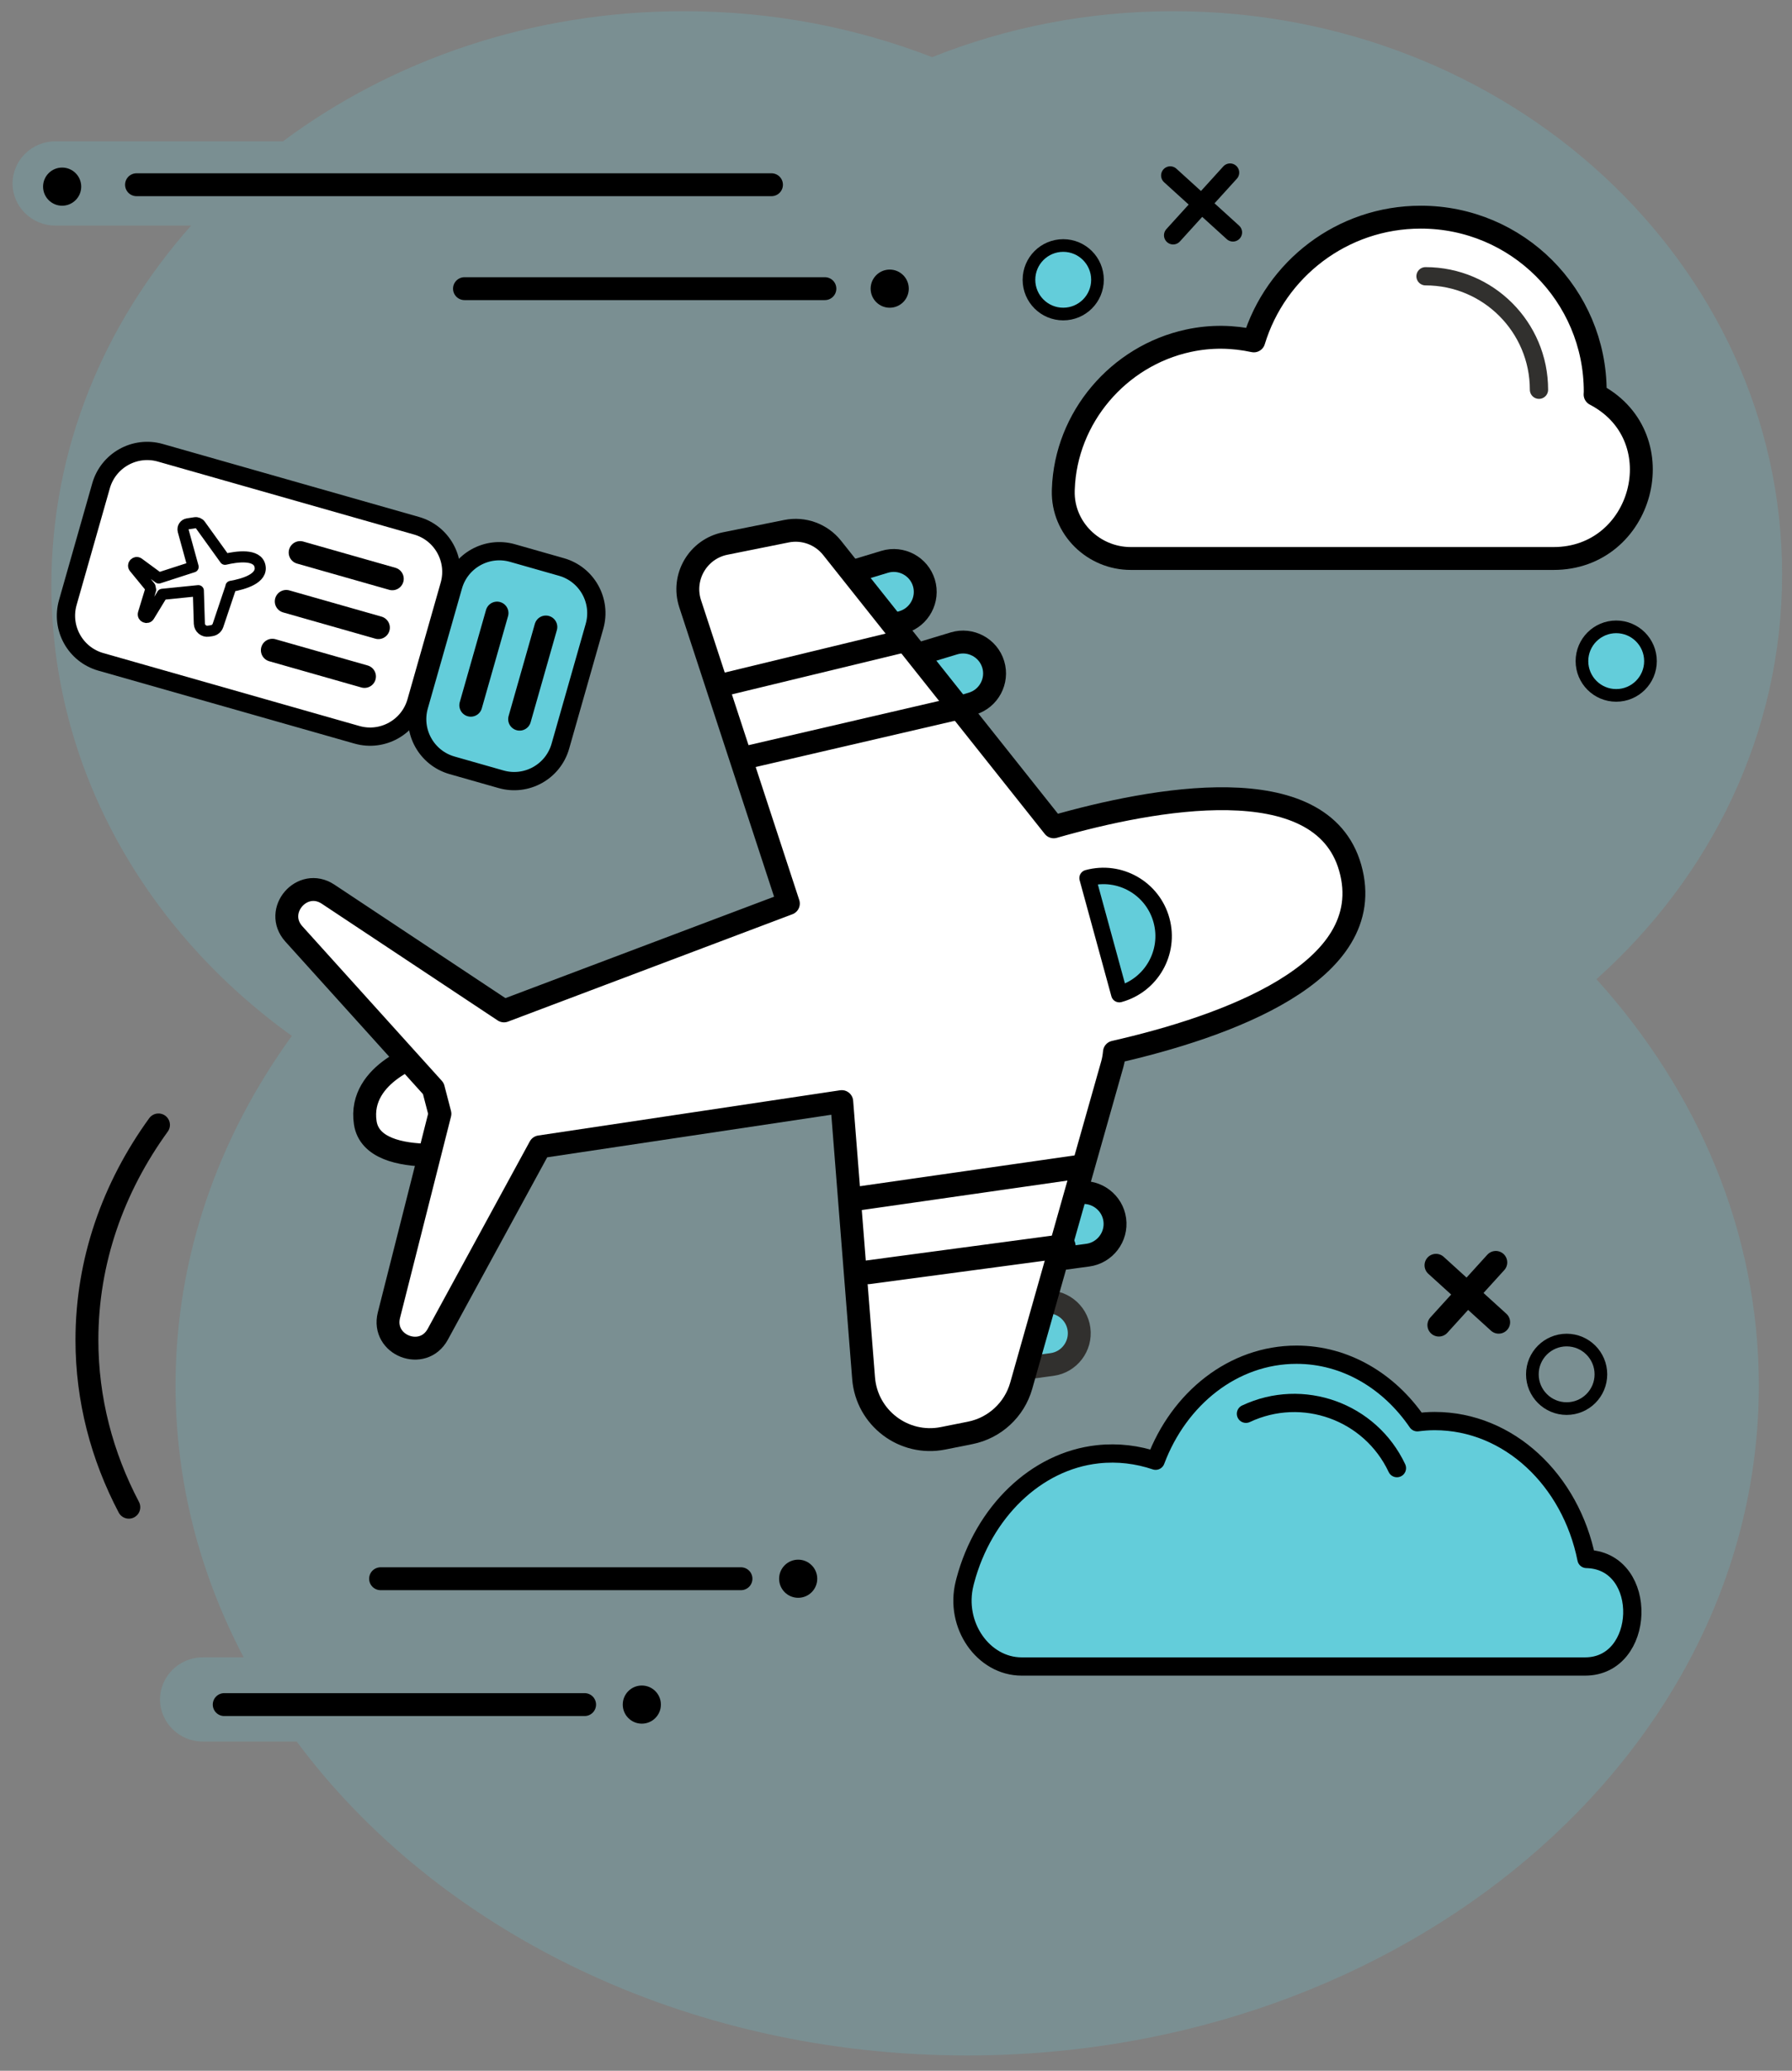 <?xml version="1.0" encoding="UTF-8" standalone="no"?>
<!DOCTYPE svg PUBLIC "-//W3C//DTD SVG 1.1//EN" "http://www.w3.org/Graphics/SVG/1.1/DTD/svg11.dtd">
<!-- Created with Vectornator (http://vectornator.io/) -->
<svg height="100%" stroke-miterlimit="10" style="fill-rule:nonzero;clip-rule:evenodd;stroke-linecap:round;stroke-linejoin:round;" version="1.1" viewBox="0 0 150.184 173.534" width="100%" xml:space="preserve" xmlns="http://www.w3.org/2000/svg" xmlns:vectornator="http://vectornator.io" xmlns:xlink="http://www.w3.org/1999/xlink">
<rect x="0" y="0" width="150.184" height="173.534" fill="#808080" stroke="none"/>
<defs/>
<g id="Calque-1" vectornator:layerName="Calque 1">
<g opacity="0.2">
<clipPath id="ClipPath">
<path d="M1.053 172.252L149.354 172.252L149.354 0.938L1.053 0.938L1.053 172.252Z"/>
</clipPath>
<g clip-path="url(#ClipPath)">
<path d="M149.355 48.14C149.355 22.071 126.508 0.938 98.327 0.938C91.148 0.938 84.319 2.315 78.123 4.79C71.734 2.313 64.703 0.938 57.316 0.938C44.56 0.938 32.857 5.031 23.71 11.846L4.63 11.846C2.663 11.846 1.053 13.433 1.053 15.374C1.053 17.315 2.663 18.904 4.63 18.904L16.018 18.904C8.696 27.155 4.305 37.64 4.305 49.06C4.305 64.368 12.188 77.995 24.46 86.809C18.28 95.339 14.712 105.371 14.712 116.11C14.712 124.222 16.762 131.924 20.42 138.888L16.989 138.888C15.022 138.888 13.412 140.475 13.412 142.416C13.412 144.357 15.022 145.945 16.989 145.945L24.866 145.945C36.605 161.744 57.376 172.251 81.058 172.251C117.7 172.251 147.403 147.116 147.403 116.11C147.403 103.303 142.326 91.504 133.794 82.058C143.384 73.476 149.355 61.456 149.355 48.14" fill="#63cdda" fill-rule="nonzero" opacity="1" stroke="none"/>
</g>
</g>
<path d="M120.347 106.033L125.601 110.804" fill="none" opacity="1" stroke="#000000" stroke-linecap="round" stroke-linejoin="round" stroke-width="1.918"/>
<path d="M125.36 105.792L120.589 111.045" fill="none" opacity="1" stroke="#000000" stroke-linecap="round" stroke-linejoin="round" stroke-width="1.918"/>
<path d="M98.076 14.705L103.33 19.476" fill="none" opacity="1" stroke="#000000" stroke-linecap="round" stroke-linejoin="round" stroke-width="1.534"/>
<path d="M103.089 14.463L98.318 19.718" fill="none" opacity="1" stroke="#000000" stroke-linecap="round" stroke-linejoin="round" stroke-width="1.534"/>
<path d="M35.6 88.2C35.6 88.2 29.966 89.838 30.613 94.092C31.261 98.346 40.92 96.335 40.92 96.335" fill="#ffffff" fill-rule="nonzero" opacity="1" stroke="none"/>
<path d="M35.6 88.2C35.6 88.2 29.966 89.838 30.613 94.092C31.261 98.346 40.92 96.335 40.92 96.335" fill="none" opacity="1" stroke="#000000" stroke-linecap="round" stroke-linejoin="round" stroke-width="1.918"/>
<path d="M75.671 52.129L66.724 54.839C65.336 55.26 63.856 54.468 63.436 53.08C63.015 51.691 63.807 50.212 65.195 49.791L74.142 47.081C75.53 46.66 77.01 47.453 77.43 48.84C77.851 50.228 77.059 51.709 75.671 52.129" fill="#63cdda" fill-rule="nonzero" opacity="1" stroke="none"/>
<path d="M75.671 52.129L66.724 54.839C65.336 55.26 63.856 54.468 63.436 53.08C63.015 51.691 63.807 50.212 65.195 49.791L74.142 47.081C75.53 46.66 77.01 47.453 77.43 48.84C77.851 50.228 77.059 51.709 75.671 52.129Z" fill="none" opacity="1" stroke="#000000" stroke-linecap="round" stroke-linejoin="round" stroke-width="1.918"/>
<path d="M81.481 58.962L72.533 61.672C71.146 62.093 69.666 61.301 69.245 59.913C68.825 58.526 69.617 57.045 71.004 56.626L79.952 53.916C81.339 53.495 82.819 54.286 83.24 55.675C83.661 57.062 82.869 58.542 81.481 58.962" fill="#63cdda" fill-rule="nonzero" opacity="1" stroke="none"/>
<path d="M81.481 58.962L72.533 61.672C71.146 62.093 69.666 61.301 69.245 59.913C68.825 58.526 69.617 57.045 71.004 56.626L79.952 53.916C81.339 53.495 82.819 54.286 83.24 55.675C83.661 57.062 82.869 58.542 81.481 58.962Z" fill="none" opacity="1" stroke="#000000" stroke-linecap="round" stroke-linejoin="round" stroke-width="1.918"/>
<path d="M87.462 109.12L78.198 110.374C76.761 110.569 75.744 111.904 75.939 113.341C76.133 114.778 77.468 115.795 78.905 115.6L88.17 114.346C89.607 114.152 90.623 112.817 90.429 111.379C90.234 109.942 88.899 108.926 87.462 109.12" fill="#63cdda" fill-rule="nonzero" opacity="1" stroke="none"/>
<path d="M87.462 109.12L78.198 110.374C76.761 110.569 75.744 111.904 75.939 113.341C76.133 114.778 77.468 115.795 78.905 115.6L88.17 114.346C89.607 114.152 90.623 112.817 90.429 111.379C90.234 109.942 88.899 108.926 87.462 109.12Z" fill="none" opacity="1" stroke="#31302e" stroke-linecap="round" stroke-linejoin="round" stroke-width="1.918"/>
<path d="M90.46 99.957L81.196 101.211C79.759 101.406 78.742 102.741 78.937 104.178C79.131 105.615 80.466 106.631 81.903 106.437L91.168 105.183C92.605 104.988 93.621 103.653 93.427 102.216C93.232 100.779 91.897 99.762 90.46 99.957" fill="#63cdda" fill-rule="nonzero" opacity="1" stroke="none"/>
<path d="M90.46 99.957L81.196 101.211C79.759 101.406 78.742 102.741 78.937 104.178C79.131 105.615 80.466 106.631 81.903 106.437L91.168 105.183C92.605 104.988 93.621 103.653 93.427 102.216C93.232 100.779 91.897 99.762 90.46 99.957Z" fill="none" opacity="1" stroke="#000000" stroke-linecap="round" stroke-linejoin="round" stroke-width="1.918"/>
<path d="M93.217 89.188C93.315 88.844 93.366 88.504 93.399 88.167C102.531 86.09 115.661 81.525 113.156 72.719C110.744 64.238 96.565 66.927 88.311 69.289L69.739 45.915C68.827 44.767 67.349 44.227 65.911 44.516L60.781 45.547C58.488 46.008 57.112 48.369 57.84 50.592L66.071 75.718L42.238 84.715L27.499 74.935C25.328 73.495 22.884 76.332 24.629 78.266L36.317 91.219L36.868 93.335L32.596 110.208C31.957 112.733 35.444 114.1 36.69 111.812L45.245 96.107L70.545 92.316L72.376 115.495C72.64 118.83 75.756 121.187 79.037 120.532L81.307 120.079C83.363 119.669 85.016 118.142 85.587 116.125L93.217 89.188Z" fill="#ffffff" fill-rule="nonzero" opacity="1" stroke="none"/>
<path d="M93.217 89.188C93.315 88.844 93.366 88.504 93.399 88.167C102.531 86.09 115.661 81.525 113.156 72.719C110.744 64.238 96.565 66.927 88.311 69.289L69.739 45.915C68.827 44.767 67.349 44.227 65.911 44.516L60.781 45.547C58.488 46.008 57.112 48.369 57.84 50.592L66.071 75.718L42.238 84.715L27.499 74.935C25.328 73.495 22.884 76.332 24.629 78.266L36.317 91.219L36.868 93.335L32.596 110.208C31.957 112.733 35.444 114.1 36.69 111.812L45.245 96.107L70.545 92.316L72.376 115.495C72.64 118.83 75.756 121.187 79.037 120.532L81.307 120.079C83.363 119.669 85.016 118.142 85.587 116.125L93.217 89.188Z" fill="none" opacity="1" stroke="#000000" stroke-linecap="round" stroke-linejoin="round" stroke-width="1.918"/>
<path d="M93.808 83.31C96.495 82.575 98.076 79.802 97.341 77.116C96.606 74.43 93.832 72.849 91.147 73.584L93.808 83.31Z" fill="#63cdda" fill-rule="nonzero" opacity="1" stroke="none"/>
<path d="M93.808 83.31C96.495 82.575 98.076 79.802 97.341 77.116C96.606 74.43 93.832 72.849 91.147 73.584L93.808 83.31Z" fill="none" opacity="1" stroke="#000000" stroke-linecap="round" stroke-linejoin="round" stroke-width="1.379"/>
<path d="M60.3 57.455L75.564 53.759" fill="#ffffff" fill-rule="nonzero" opacity="1" stroke="none"/>
<path d="M60.3 57.455L75.564 53.759" fill="none" opacity="1" stroke="#000000" stroke-linecap="round" stroke-linejoin="round" stroke-width="1.918"/>
<path d="M62.979 63.374L80.158 59.386" fill="#ffffff" fill-rule="nonzero" opacity="1" stroke="none"/>
<path d="M62.979 63.374L80.158 59.386" fill="none" opacity="1" stroke="#000000" stroke-linecap="round" stroke-linejoin="round" stroke-width="1.918"/>
<path d="M89.144 104.426L72.774 106.616" fill="#ffffff" fill-rule="nonzero" opacity="1" stroke="none"/>
<path d="M89.144 104.426L72.774 106.616" fill="none" opacity="1" stroke="#000000" stroke-linecap="round" stroke-linejoin="round" stroke-width="2.001"/>
<path d="M90.171 97.821L71.809 100.453" fill="#ffffff" fill-rule="nonzero" opacity="1" stroke="none"/>
<path d="M90.171 97.821L71.809 100.453" fill="none" opacity="1" stroke="#000000" stroke-linecap="round" stroke-linejoin="round" stroke-width="2.001"/>
<path d="M130.202 46.803C137.702 46.803 140.41 36.735 133.83 33.136C133.78 33.109 133.731 33.082 133.681 33.056C133.682 32.976 133.693 32.9 133.693 32.82C133.693 24.744 127.146 18.198 119.071 18.198C112.475 18.198 106.903 22.567 105.081 28.567C103.354 28.195 101.509 28.139 99.588 28.556C93.723 29.826 89.319 35.002 89.115 40.998C89.113 41.045 89.112 41.093 89.111 41.14C89.038 44.266 91.642 46.803 94.77 46.803L130.202 46.803Z" fill="#ffffff" fill-rule="nonzero" opacity="1" stroke="none"/>
<path d="M130.202 46.803C137.702 46.803 140.41 36.735 133.83 33.136C133.78 33.109 133.731 33.082 133.681 33.056C133.682 32.976 133.693 32.9 133.693 32.82C133.693 24.744 127.146 18.198 119.071 18.198C112.475 18.198 106.903 22.567 105.081 28.567C103.354 28.195 101.509 28.139 99.588 28.556C93.723 29.826 89.319 35.002 89.115 40.998C89.113 41.045 89.112 41.093 89.111 41.14C89.038 44.266 91.642 46.803 94.77 46.803L130.202 46.803Z" fill="none" opacity="1" stroke="#000000" stroke-linecap="round" stroke-linejoin="round" stroke-width="1.918"/>
<path d="M128.979 32.66C128.979 27.408 124.722 23.151 119.47 23.151" fill="#ffffff" fill-rule="nonzero" opacity="1" stroke="none"/>
<path d="M128.979 32.66C128.979 27.408 124.722 23.151 119.47 23.151" fill="none" opacity="1" stroke="#31302e" stroke-linecap="round" stroke-linejoin="round" stroke-width="1.531"/>
<path d="M11.441 15.481L64.657 15.481" fill="none" opacity="1" stroke="#000000" stroke-linecap="round" stroke-linejoin="round" stroke-width="1.918"/>
<path d="M38.928 24.19L69.132 24.19" fill="none" opacity="1" stroke="#000000" stroke-linecap="round" stroke-linejoin="round" stroke-width="1.918"/>
<path d="M6.806 15.641C6.806 16.523 6.09 17.239 5.208 17.239C4.325 17.239 3.61 16.523 3.61 15.641C3.61 14.758 4.325 14.043 5.208 14.043C6.09 14.043 6.806 14.758 6.806 15.641" fill="#000000" fill-rule="nonzero" opacity="1" stroke="none"/>
<path d="M76.163 24.19C76.163 25.073 75.448 25.788 74.565 25.788C73.683 25.788 72.967 25.073 72.967 24.19C72.967 23.308 73.683 22.592 74.565 22.592C75.448 22.592 76.163 23.308 76.163 24.19" fill="#000000" fill-rule="nonzero" opacity="1" stroke="none"/>
<path d="M62.1 132.3L31.896 132.3" fill="none" opacity="1" stroke="#000000" stroke-linecap="round" stroke-linejoin="round" stroke-width="1.918"/>
<path d="M68.492 132.3C68.492 133.183 67.777 133.898 66.894 133.898C66.012 133.898 65.296 133.183 65.296 132.3C65.296 131.418 66.012 130.702 66.894 130.702C67.777 130.702 68.492 131.418 68.492 132.3" fill="#000000" fill-rule="nonzero" opacity="1" stroke="none"/>
<path d="M133.115 130.65L132.96 130.643C131.634 124.028 126.448 119.088 120.239 119.088C119.746 119.088 119.261 119.126 118.782 119.187C116.434 115.748 112.777 113.527 108.657 113.527C103.357 113.527 98.809 117.188 96.852 122.41C95.333 121.899 93.702 121.685 92.002 121.871C86.794 122.441 82.42 126.745 80.903 132.449C80.881 132.531 80.86 132.613 80.84 132.695C79.967 136.202 82.422 139.655 85.622 139.655L132.844 139.655C137.942 139.655 138.207 130.924 133.115 130.65" fill="#63cdda" fill-rule="nonzero" opacity="1" stroke="none"/>
<path d="M133.115 130.65L132.96 130.643C131.634 124.028 126.448 119.088 120.239 119.088C119.746 119.088 119.261 119.126 118.782 119.187C116.434 115.748 112.777 113.527 108.657 113.527C103.357 113.527 98.809 117.188 96.852 122.41C95.333 121.899 93.702 121.685 92.002 121.871C86.794 122.441 82.42 126.745 80.903 132.449C80.881 132.531 80.86 132.613 80.84 132.695C79.967 136.202 82.422 139.655 85.622 139.655L132.844 139.655C137.942 139.655 138.207 130.924 133.115 130.65Z" fill="none" opacity="1" stroke="#000000" stroke-linecap="round" stroke-linejoin="round" stroke-width="1.531"/>
<path d="M117.074 123.031C114.838 118.279 109.173 116.24 104.421 118.476" fill="none" opacity="1" stroke="#000000" stroke-linecap="round" stroke-linejoin="round" stroke-width="1.531"/>
<path d="M29.915 61.577L8.451 55.465C6.314 54.857 5.075 52.632 5.683 50.494L8.469 40.711C9.078 38.574 11.303 37.335 13.439 37.944L34.904 44.056C37.041 44.664 38.28 46.889 37.672 49.026L34.886 58.81C34.277 60.947 32.052 62.185 29.915 61.577" fill="#ffffff" fill-rule="nonzero" opacity="1" stroke="none"/>
<path d="M29.915 61.577L8.451 55.465C6.314 54.857 5.075 52.632 5.683 50.494L8.469 40.711C9.078 38.574 11.303 37.335 13.439 37.944L34.904 44.056C37.041 44.664 38.28 46.889 37.672 49.026L34.886 58.81C34.277 60.947 32.052 62.185 29.915 61.577Z" fill="none" opacity="1" stroke="#000000" stroke-linecap="round" stroke-linejoin="round" stroke-width="1.531"/>
<path d="M41.991 65.304L37.885 64.135C35.748 63.526 34.509 61.301 35.117 59.164L37.979 49.113C38.588 46.976 40.813 45.738 42.95 46.346L47.056 47.515C49.193 48.123 50.432 50.349 49.824 52.486L46.962 62.536C46.353 64.673 44.128 65.912 41.991 65.304" fill="#63cdda" fill-rule="nonzero" opacity="1" stroke="none"/>
<path d="M41.991 65.304L37.885 64.135C35.748 63.526 34.509 61.301 35.117 59.164L37.979 49.113C38.588 46.976 40.813 45.738 42.95 46.346L47.056 47.515C49.193 48.123 50.432 50.349 49.824 52.486L46.962 62.536C46.353 64.673 44.128 65.912 41.991 65.304Z" fill="none" opacity="1" stroke="#000000" stroke-linecap="round" stroke-linejoin="round" stroke-width="1.531"/>
<path d="M19.328 49.257C19.342 49.217 19.349 49.177 19.355 49.137C20.45 48.943 22.033 48.476 21.786 47.418C21.548 46.399 19.851 46.637 18.86 46.87L16.79 43.993C16.689 43.852 16.516 43.779 16.345 43.805L15.731 43.899C15.456 43.94 15.28 44.212 15.353 44.48L16.186 47.506L13.309 48.437L11.618 47.194C11.369 47.01 11.062 47.333 11.258 47.572L12.57 49.174L12.623 49.428L12.021 51.404C11.931 51.7 12.337 51.882 12.497 51.618L13.601 49.804L16.622 49.499L16.707 52.257C16.72 52.654 17.076 52.952 17.469 52.893L17.74 52.852C17.986 52.815 18.191 52.643 18.27 52.407L19.328 49.257Z" fill="#ffffff" fill-rule="nonzero" opacity="1" stroke="none"/>
<path d="M19.328 49.257C19.342 49.217 19.349 49.177 19.355 49.137C20.45 48.943 22.033 48.476 21.786 47.418C21.548 46.399 19.851 46.637 18.86 46.87L16.79 43.993C16.689 43.852 16.516 43.779 16.345 43.805L15.731 43.899C15.456 43.94 15.28 44.212 15.353 44.48L16.186 47.506L13.309 48.437L11.618 47.194C11.369 47.01 11.062 47.333 11.258 47.572L12.57 49.174L12.623 49.428L12.021 51.404C11.931 51.7 12.337 51.882 12.497 51.618L13.601 49.804L16.622 49.499L16.707 52.257C16.72 52.654 17.076 52.952 17.469 52.893L17.74 52.852C17.986 52.815 18.191 52.643 18.27 52.407L19.328 49.257Z" fill="none" opacity="1" stroke="#000000" stroke-linecap="round" stroke-linejoin="round" stroke-width="0.93"/>
<path d="M25.154 46.305L32.877 48.504" fill="none" opacity="1" stroke="#000000" stroke-linecap="round" stroke-linejoin="round" stroke-width="1.918"/>
<path d="M23.989 50.398L31.713 52.597" fill="none" opacity="1" stroke="#000000" stroke-linecap="round" stroke-linejoin="round" stroke-width="1.918"/>
<path d="M22.824 54.49L30.547 56.689" fill="none" opacity="1" stroke="#000000" stroke-linecap="round" stroke-linejoin="round" stroke-width="1.918"/>
<path d="M45.747 52.543L43.548 60.267" fill="none" opacity="1" stroke="#000000" stroke-linecap="round" stroke-linejoin="round" stroke-width="1.918"/>
<path d="M41.655 51.377L39.456 59.1" fill="none" opacity="1" stroke="#000000" stroke-linecap="round" stroke-linejoin="round" stroke-width="1.918"/>
<path d="M48.995 142.847L18.791 142.847" fill="none" opacity="1" stroke="#000000" stroke-linecap="round" stroke-linejoin="round" stroke-width="1.918"/>
<path d="M55.388 142.847C55.388 143.73 54.673 144.445 53.79 144.445C52.907 144.445 52.192 143.73 52.192 142.847C52.192 141.965 52.907 141.249 53.79 141.249C54.673 141.249 55.388 141.965 55.388 142.847" fill="#000000" fill-rule="nonzero" opacity="1" stroke="none"/>
<path d="M138.323 55.403C138.323 56.988 137.037 58.275 135.451 58.275C133.865 58.275 132.58 56.988 132.58 55.403C132.58 53.817 133.865 52.531 135.451 52.531C137.037 52.531 138.323 53.817 138.323 55.403" fill="#63cdda" fill-rule="nonzero" opacity="1" stroke="none"/>
<path d="M138.323 55.403C138.323 56.988 137.037 58.275 135.451 58.275C133.865 58.275 132.58 56.988 132.58 55.403C132.58 53.817 133.865 52.531 135.451 52.531C137.037 52.531 138.323 53.817 138.323 55.403Z" fill="none" opacity="1" stroke="#000000" stroke-linecap="round" stroke-linejoin="round" stroke-width="1.06"/>
<path d="M91.978 23.446C91.978 25.032 90.693 26.317 89.107 26.317C87.521 26.317 86.235 25.032 86.235 23.446C86.235 21.86 87.521 20.574 89.107 20.574C90.693 20.574 91.978 21.86 91.978 23.446" fill="#63cdda" fill-rule="nonzero" opacity="1" stroke="none"/>
<path d="M91.978 23.446C91.978 25.032 90.693 26.317 89.107 26.317C87.521 26.317 86.235 25.032 86.235 23.446C86.235 21.86 87.521 20.574 89.107 20.574C90.693 20.574 91.978 21.86 91.978 23.446Z" fill="none" opacity="1" stroke="#000000" stroke-linecap="round" stroke-linejoin="round" stroke-width="1.06"/>
<path d="M134.168 115.171C134.168 116.757 132.882 118.042 131.297 118.042C129.711 118.042 128.425 116.757 128.425 115.171C128.425 113.585 129.711 112.299 131.297 112.299C132.882 112.299 134.168 113.585 134.168 115.171Z" fill="none" opacity="1" stroke="#000000" stroke-linecap="round" stroke-linejoin="round" stroke-width="1.06"/>
<path d="M13.282 94.27C9.48 99.517 7.285 105.688 7.285 112.294C7.285 117.285 8.546 122.023 10.797 126.307" fill="none" opacity="1" stroke="#000000" stroke-linecap="round" stroke-linejoin="round" stroke-width="1.918"/>
</g>
</svg>
